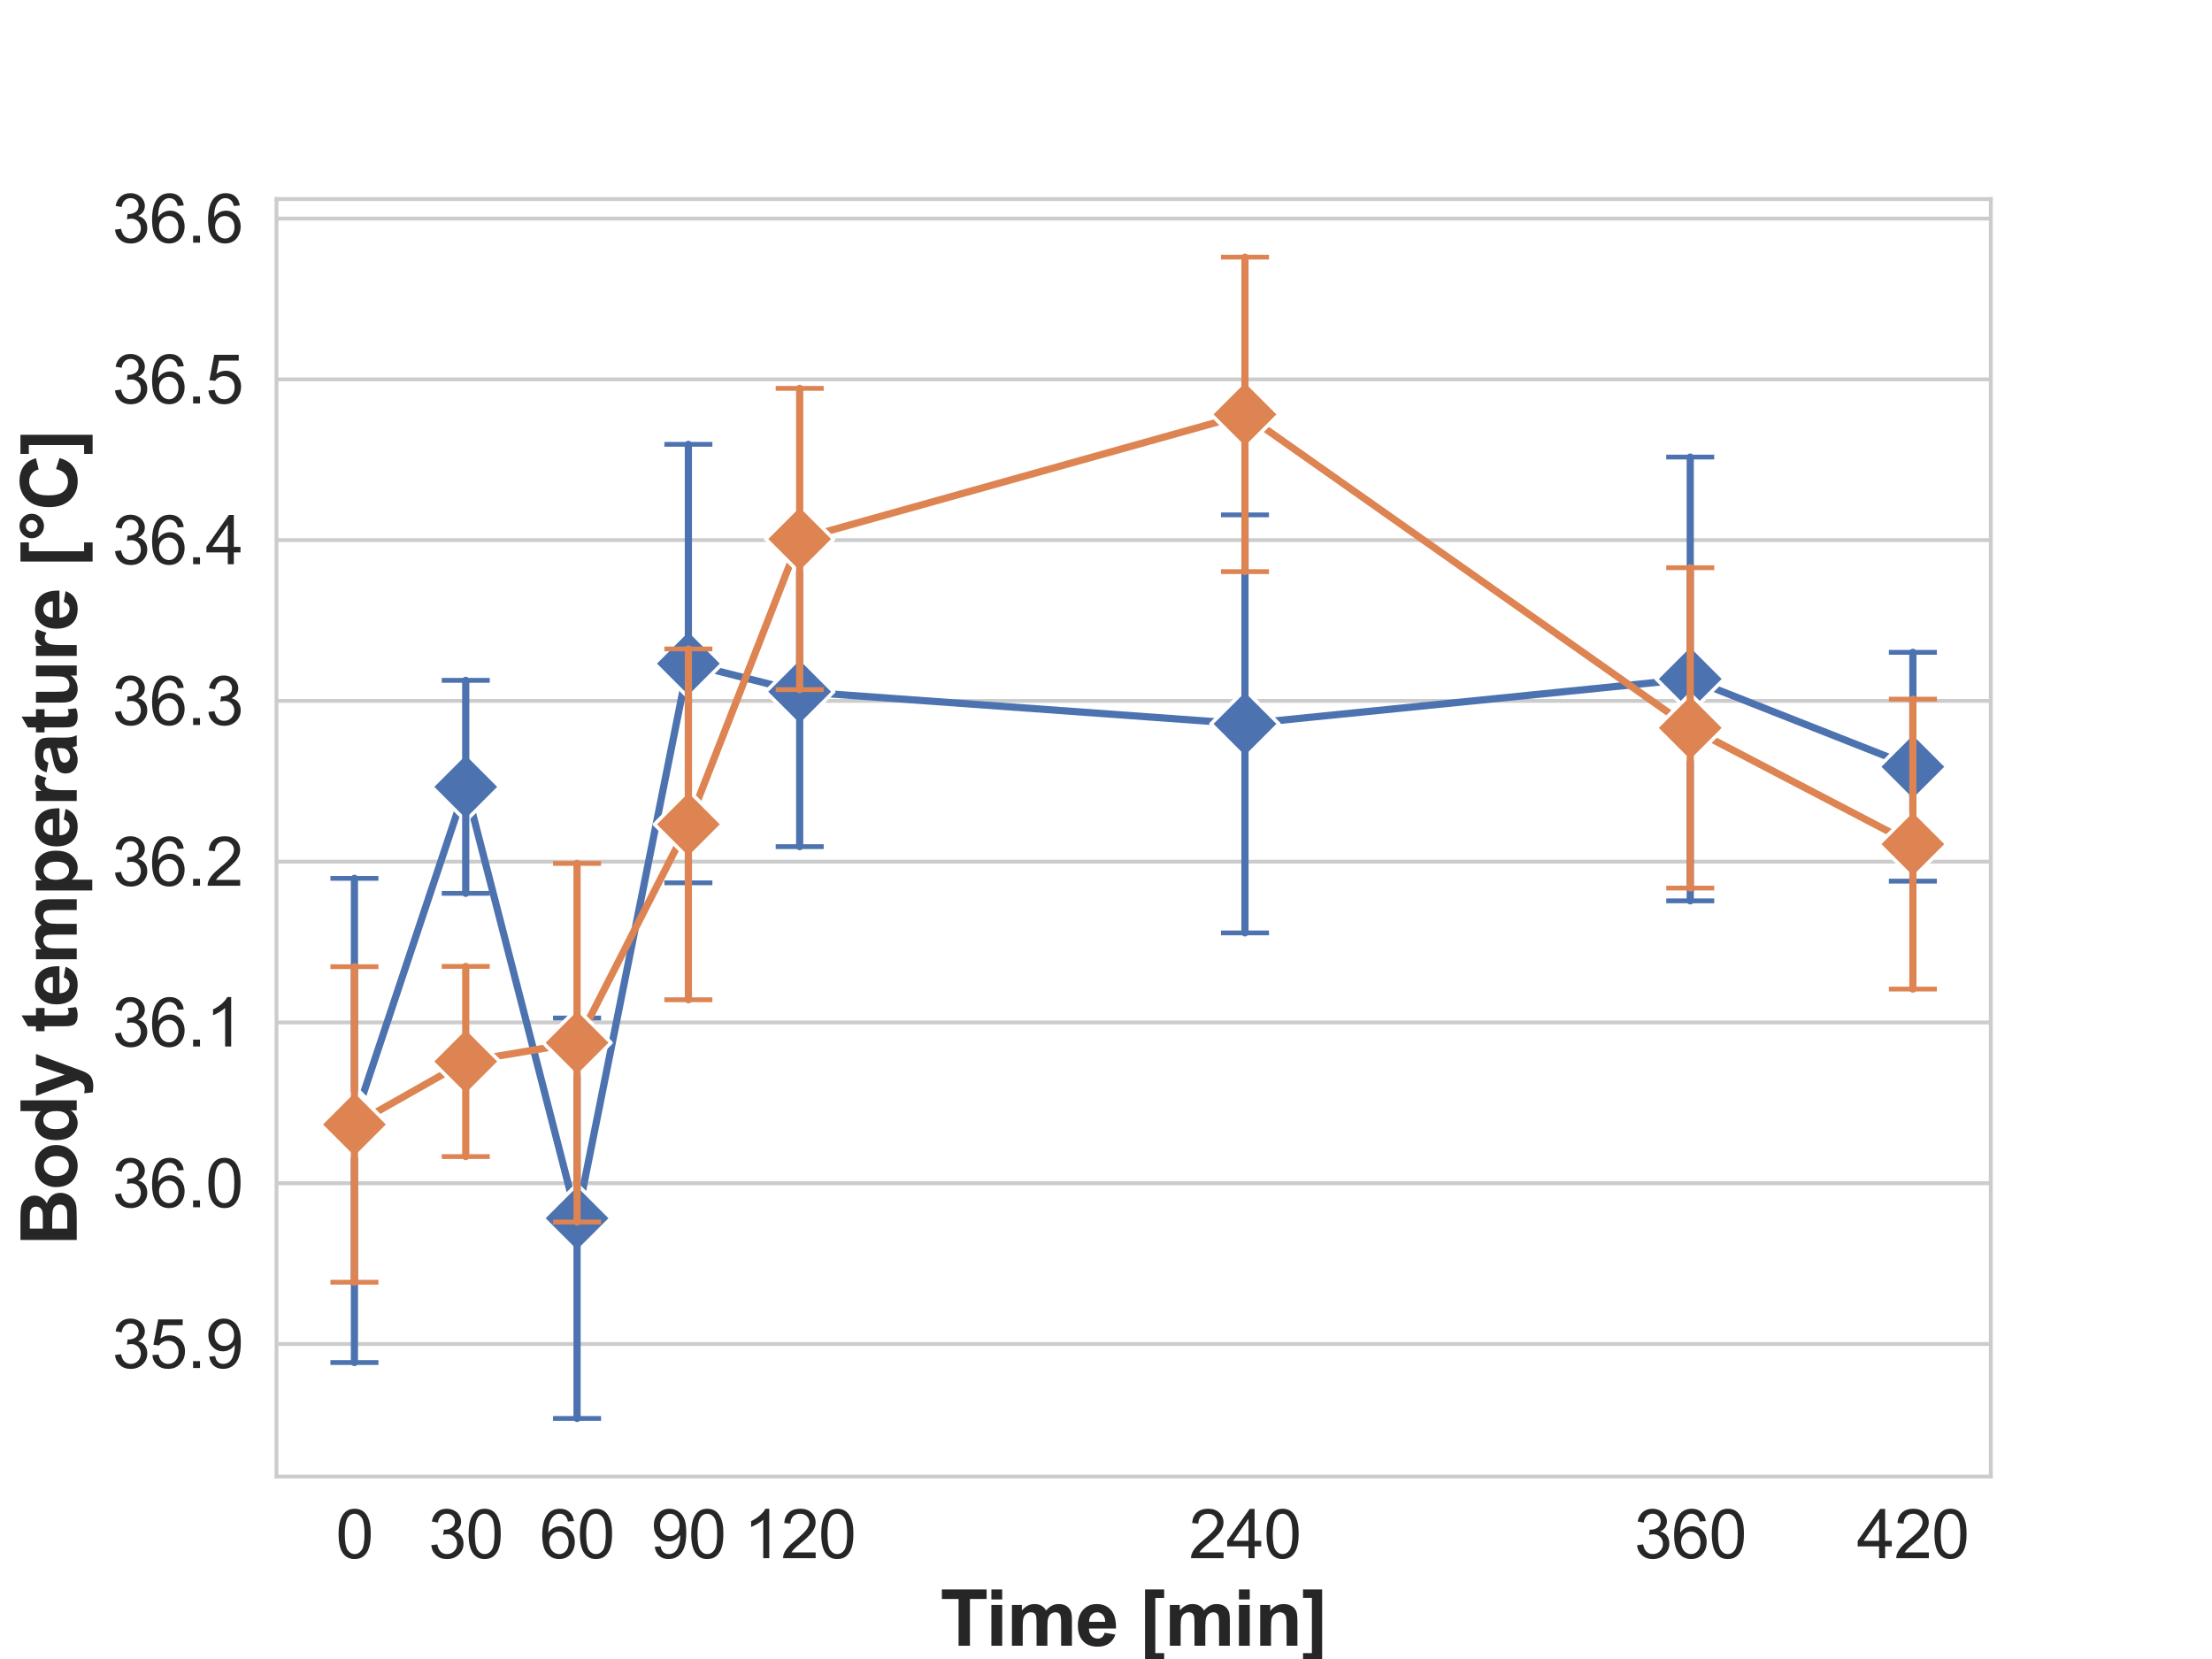 <?xml version="1.0" encoding="utf-8" standalone="no"?>
<!DOCTYPE svg PUBLIC "-//W3C//DTD SVG 1.1//EN"
  "http://www.w3.org/Graphics/SVG/1.1/DTD/svg11.dtd">
<svg xmlns:xlink="http://www.w3.org/1999/xlink" width="460.8pt" height="345.6pt" viewBox="0 0 460.8 345.6" xmlns="http://www.w3.org/2000/svg" version="1.1">
 <defs>
  <style type="text/css">*{stroke-linejoin: round; stroke-linecap: butt}</style>
 </defs>
 <g id="figure_1">
  <g id="patch_1">
   <path d="M 0 345.6 
L 460.8 345.6 
L 460.8 0 
L 0 0 
z
" style="fill: #ffffff"/>
  </g>
  <g id="axes_1">
   <g id="patch_2">
    <path d="M 57.6 307.584 
L 414.72 307.584 
L 414.72 41.472 
L 57.6 41.472 
z
" style="fill: #ffffff"/>
   </g>
   <g id="matplotlib.axis_1">
    <g id="xtick_1">
     <g id="text_1">
      <!-- 0 -->
      <g style="fill: #262626" transform="translate(69.94 324.605) scale(0.14 -0.14)">
       <defs>
        <path id="ArialMT-30" d="M 266 2259 
Q 266 3072 433 3567 
Q 600 4063 929 4331 
Q 1259 4600 1759 4600 
Q 2128 4600 2406 4451 
Q 2684 4303 2865 4023 
Q 3047 3744 3150 3342 
Q 3253 2941 3253 2259 
Q 3253 1453 3087 958 
Q 2922 463 2592 192 
Q 2263 -78 1759 -78 
Q 1097 -78 719 397 
Q 266 969 266 2259 
z
M 844 2259 
Q 844 1131 1108 757 
Q 1372 384 1759 384 
Q 2147 384 2411 759 
Q 2675 1134 2675 2259 
Q 2675 3391 2411 3762 
Q 2147 4134 1753 4134 
Q 1366 4134 1134 3806 
Q 844 3388 844 2259 
z
" transform="scale(0.016)"/>
       </defs>
       <use xlink:href="#ArialMT-30"/>
      </g>
     </g>
    </g>
    <g id="xtick_2">
     <g id="text_2">
      <!-- 30 -->
      <g style="fill: #262626" transform="translate(89.237 324.605) scale(0.14 -0.14)">
       <defs>
        <path id="ArialMT-33" d="M 269 1209 
L 831 1284 
Q 928 806 1161 595 
Q 1394 384 1728 384 
Q 2125 384 2398 659 
Q 2672 934 2672 1341 
Q 2672 1728 2419 1979 
Q 2166 2231 1775 2231 
Q 1616 2231 1378 2169 
L 1441 2663 
Q 1497 2656 1531 2656 
Q 1891 2656 2178 2843 
Q 2466 3031 2466 3422 
Q 2466 3731 2256 3934 
Q 2047 4138 1716 4138 
Q 1388 4138 1169 3931 
Q 950 3725 888 3313 
L 325 3413 
Q 428 3978 793 4289 
Q 1159 4600 1703 4600 
Q 2078 4600 2393 4439 
Q 2709 4278 2876 4000 
Q 3044 3722 3044 3409 
Q 3044 3113 2884 2869 
Q 2725 2625 2413 2481 
Q 2819 2388 3044 2092 
Q 3269 1797 3269 1353 
Q 3269 753 2831 336 
Q 2394 -81 1725 -81 
Q 1122 -81 723 278 
Q 325 638 269 1209 
z
" transform="scale(0.016)"/>
       </defs>
       <use xlink:href="#ArialMT-33"/>
       <use xlink:href="#ArialMT-30" x="55.615"/>
      </g>
     </g>
    </g>
    <g id="xtick_3">
     <g id="text_3">
      <!-- 60 -->
      <g style="fill: #262626" transform="translate(112.427 324.605) scale(0.14 -0.14)">
       <defs>
        <path id="ArialMT-36" d="M 3184 3459 
L 2625 3416 
Q 2550 3747 2413 3897 
Q 2184 4138 1850 4138 
Q 1581 4138 1378 3988 
Q 1113 3794 959 3422 
Q 806 3050 800 2363 
Q 1003 2672 1297 2822 
Q 1591 2972 1913 2972 
Q 2475 2972 2870 2558 
Q 3266 2144 3266 1488 
Q 3266 1056 3080 686 
Q 2894 316 2569 119 
Q 2244 -78 1831 -78 
Q 1128 -78 684 439 
Q 241 956 241 2144 
Q 241 3472 731 4075 
Q 1159 4600 1884 4600 
Q 2425 4600 2770 4297 
Q 3116 3994 3184 3459 
z
M 888 1484 
Q 888 1194 1011 928 
Q 1134 663 1356 523 
Q 1578 384 1822 384 
Q 2178 384 2434 671 
Q 2691 959 2691 1453 
Q 2691 1928 2437 2201 
Q 2184 2475 1800 2475 
Q 1419 2475 1153 2201 
Q 888 1928 888 1484 
z
" transform="scale(0.016)"/>
       </defs>
       <use xlink:href="#ArialMT-36"/>
       <use xlink:href="#ArialMT-30" x="55.615"/>
      </g>
     </g>
    </g>
    <g id="xtick_4">
     <g id="text_4">
      <!-- 90 -->
      <g style="fill: #262626" transform="translate(135.616 324.605) scale(0.14 -0.14)">
       <defs>
        <path id="ArialMT-39" d="M 350 1059 
L 891 1109 
Q 959 728 1153 556 
Q 1347 384 1650 384 
Q 1909 384 2104 503 
Q 2300 622 2425 820 
Q 2550 1019 2634 1356 
Q 2719 1694 2719 2044 
Q 2719 2081 2716 2156 
Q 2547 1888 2255 1720 
Q 1963 1553 1622 1553 
Q 1053 1553 659 1965 
Q 266 2378 266 3053 
Q 266 3750 677 4175 
Q 1088 4600 1706 4600 
Q 2153 4600 2523 4359 
Q 2894 4119 3086 3673 
Q 3278 3228 3278 2384 
Q 3278 1506 3087 986 
Q 2897 466 2520 194 
Q 2144 -78 1638 -78 
Q 1100 -78 759 220 
Q 419 519 350 1059 
z
M 2653 3081 
Q 2653 3566 2395 3850 
Q 2138 4134 1775 4134 
Q 1400 4134 1122 3828 
Q 844 3522 844 3034 
Q 844 2597 1108 2323 
Q 1372 2050 1759 2050 
Q 2150 2050 2401 2323 
Q 2653 2597 2653 3081 
z
" transform="scale(0.016)"/>
       </defs>
       <use xlink:href="#ArialMT-39"/>
       <use xlink:href="#ArialMT-30" x="55.615"/>
      </g>
     </g>
    </g>
    <g id="xtick_5">
     <g id="text_5">
      <!-- 120 -->
      <g style="fill: #262626" transform="translate(154.913 324.605) scale(0.14 -0.14)">
       <defs>
        <path id="ArialMT-31" d="M 2384 0 
L 1822 0 
L 1822 3584 
Q 1619 3391 1289 3197 
Q 959 3003 697 2906 
L 697 3450 
Q 1169 3672 1522 3987 
Q 1875 4303 2022 4600 
L 2384 4600 
L 2384 0 
z
" transform="scale(0.016)"/>
        <path id="ArialMT-32" d="M 3222 541 
L 3222 0 
L 194 0 
Q 188 203 259 391 
Q 375 700 629 1000 
Q 884 1300 1366 1694 
Q 2113 2306 2375 2664 
Q 2638 3022 2638 3341 
Q 2638 3675 2398 3904 
Q 2159 4134 1775 4134 
Q 1369 4134 1125 3890 
Q 881 3647 878 3216 
L 300 3275 
Q 359 3922 746 4261 
Q 1134 4600 1788 4600 
Q 2447 4600 2831 4234 
Q 3216 3869 3216 3328 
Q 3216 3053 3103 2787 
Q 2991 2522 2730 2228 
Q 2469 1934 1863 1422 
Q 1356 997 1212 845 
Q 1069 694 975 541 
L 3222 541 
z
" transform="scale(0.016)"/>
       </defs>
       <use xlink:href="#ArialMT-31"/>
       <use xlink:href="#ArialMT-32" x="55.615"/>
       <use xlink:href="#ArialMT-30" x="111.23"/>
      </g>
     </g>
    </g>
    <g id="xtick_6">
     <g id="text_6">
      <!-- 240 -->
      <g style="fill: #262626" transform="translate(247.672 324.605) scale(0.14 -0.14)">
       <defs>
        <path id="ArialMT-34" d="M 2069 0 
L 2069 1097 
L 81 1097 
L 81 1613 
L 2172 4581 
L 2631 4581 
L 2631 1613 
L 3250 1613 
L 3250 1097 
L 2631 1097 
L 2631 0 
L 2069 0 
z
M 2069 1613 
L 2069 3678 
L 634 1613 
L 2069 1613 
z
" transform="scale(0.016)"/>
       </defs>
       <use xlink:href="#ArialMT-32"/>
       <use xlink:href="#ArialMT-34" x="55.615"/>
       <use xlink:href="#ArialMT-30" x="111.23"/>
      </g>
     </g>
    </g>
    <g id="xtick_7">
     <g id="text_7">
      <!-- 360 -->
      <g style="fill: #262626" transform="translate(340.43 324.605) scale(0.14 -0.14)">
       <use xlink:href="#ArialMT-33"/>
       <use xlink:href="#ArialMT-36" x="55.615"/>
       <use xlink:href="#ArialMT-30" x="111.23"/>
      </g>
     </g>
    </g>
    <g id="xtick_8">
     <g id="text_8">
      <!-- 420 -->
      <g style="fill: #262626" transform="translate(386.809 324.605) scale(0.14 -0.14)">
       <use xlink:href="#ArialMT-34"/>
       <use xlink:href="#ArialMT-32" x="55.615"/>
       <use xlink:href="#ArialMT-30" x="111.23"/>
      </g>
     </g>
    </g>
    <g id="text_9">
     <!-- Time [min] -->
     <g style="fill: #262626" transform="translate(195.856 342.84) scale(0.16 -0.16)">
      <defs>
       <path id="Arial-BoldMT-54" d="M 1497 0 
L 1497 3806 
L 138 3806 
L 138 4581 
L 3778 4581 
L 3778 3806 
L 2422 3806 
L 2422 0 
L 1497 0 
z
" transform="scale(0.016)"/>
       <path id="Arial-BoldMT-69" d="M 459 3769 
L 459 4581 
L 1338 4581 
L 1338 3769 
L 459 3769 
z
M 459 0 
L 459 3319 
L 1338 3319 
L 1338 0 
L 459 0 
z
" transform="scale(0.016)"/>
       <path id="Arial-BoldMT-6d" d="M 394 3319 
L 1203 3319 
L 1203 2866 
Q 1638 3394 2238 3394 
Q 2556 3394 2790 3262 
Q 3025 3131 3175 2866 
Q 3394 3131 3647 3262 
Q 3900 3394 4188 3394 
Q 4553 3394 4806 3245 
Q 5059 3097 5184 2809 
Q 5275 2597 5275 2122 
L 5275 0 
L 4397 0 
L 4397 1897 
Q 4397 2391 4306 2534 
Q 4184 2722 3931 2722 
Q 3747 2722 3584 2609 
Q 3422 2497 3350 2280 
Q 3278 2063 3278 1594 
L 3278 0 
L 2400 0 
L 2400 1819 
Q 2400 2303 2353 2443 
Q 2306 2584 2207 2653 
Q 2109 2722 1941 2722 
Q 1738 2722 1575 2612 
Q 1413 2503 1342 2297 
Q 1272 2091 1272 1613 
L 1272 0 
L 394 0 
L 394 3319 
z
" transform="scale(0.016)"/>
       <path id="Arial-BoldMT-65" d="M 2381 1056 
L 3256 909 
Q 3088 428 2723 176 
Q 2359 -75 1813 -75 
Q 947 -75 531 491 
Q 203 944 203 1634 
Q 203 2459 634 2926 
Q 1066 3394 1725 3394 
Q 2466 3394 2894 2905 
Q 3322 2416 3303 1406 
L 1103 1406 
Q 1113 1016 1316 798 
Q 1519 581 1822 581 
Q 2028 581 2168 693 
Q 2309 806 2381 1056 
z
M 2431 1944 
Q 2422 2325 2234 2523 
Q 2047 2722 1778 2722 
Q 1491 2722 1303 2513 
Q 1116 2303 1119 1944 
L 2431 1944 
z
" transform="scale(0.016)"/>
       <path id="Arial-BoldMT-20" transform="scale(0.016)"/>
       <path id="Arial-BoldMT-5b" d="M 456 -1291 
L 456 4581 
L 2013 4581 
L 2013 3891 
L 1291 3891 
L 1291 -600 
L 2013 -600 
L 2013 -1291 
L 456 -1291 
z
" transform="scale(0.016)"/>
       <path id="Arial-BoldMT-6e" d="M 3478 0 
L 2600 0 
L 2600 1694 
Q 2600 2231 2544 2389 
Q 2488 2547 2361 2634 
Q 2234 2722 2056 2722 
Q 1828 2722 1647 2597 
Q 1466 2472 1398 2265 
Q 1331 2059 1331 1503 
L 1331 0 
L 453 0 
L 453 3319 
L 1269 3319 
L 1269 2831 
Q 1703 3394 2363 3394 
Q 2653 3394 2893 3289 
Q 3134 3184 3257 3021 
Q 3381 2859 3429 2653 
Q 3478 2447 3478 2063 
L 3478 0 
z
" transform="scale(0.016)"/>
       <path id="Arial-BoldMT-5d" d="M 1675 4581 
L 1675 -1291 
L 119 -1291 
L 119 -600 
L 841 -600 
L 841 3897 
L 119 3897 
L 119 4581 
L 1675 4581 
z
" transform="scale(0.016)"/>
      </defs>
      <use xlink:href="#Arial-BoldMT-54"/>
      <use xlink:href="#Arial-BoldMT-69" x="59.334"/>
      <use xlink:href="#Arial-BoldMT-6d" x="87.117"/>
      <use xlink:href="#Arial-BoldMT-65" x="176.033"/>
      <use xlink:href="#Arial-BoldMT-20" x="231.648"/>
      <use xlink:href="#Arial-BoldMT-5b" x="259.432"/>
      <use xlink:href="#Arial-BoldMT-6d" x="292.732"/>
      <use xlink:href="#Arial-BoldMT-69" x="381.648"/>
      <use xlink:href="#Arial-BoldMT-6e" x="409.432"/>
      <use xlink:href="#Arial-BoldMT-5d" x="470.516"/>
     </g>
    </g>
   </g>
   <g id="matplotlib.axis_2">
    <g id="ytick_1">
     <g id="line2d_1">
      <path d="M 57.6 279.975 
L 414.72 279.975 
" clip-path="url(#p73814f710f)" style="fill: none; stroke: #cccccc; stroke-width: 0.8; stroke-linecap: round"/>
     </g>
     <g id="text_10">
      <!-- 35.9 -->
      <g style="fill: #262626" transform="translate(23.355 284.985) scale(0.14 -0.14)">
       <defs>
        <path id="ArialMT-35" d="M 266 1200 
L 856 1250 
Q 922 819 1161 601 
Q 1400 384 1738 384 
Q 2144 384 2425 690 
Q 2706 997 2706 1503 
Q 2706 1984 2436 2262 
Q 2166 2541 1728 2541 
Q 1456 2541 1237 2417 
Q 1019 2294 894 2097 
L 366 2166 
L 809 4519 
L 3088 4519 
L 3088 3981 
L 1259 3981 
L 1013 2750 
Q 1425 3038 1878 3038 
Q 2478 3038 2890 2622 
Q 3303 2206 3303 1553 
Q 3303 931 2941 478 
Q 2500 -78 1738 -78 
Q 1113 -78 717 272 
Q 322 622 266 1200 
z
" transform="scale(0.016)"/>
        <path id="ArialMT-2e" d="M 581 0 
L 581 641 
L 1222 641 
L 1222 0 
L 581 0 
z
" transform="scale(0.016)"/>
       </defs>
       <use xlink:href="#ArialMT-33"/>
       <use xlink:href="#ArialMT-35" x="55.615"/>
       <use xlink:href="#ArialMT-2e" x="111.23"/>
       <use xlink:href="#ArialMT-39" x="139.014"/>
      </g>
     </g>
    </g>
    <g id="ytick_2">
     <g id="line2d_2">
      <path d="M 57.6 246.484 
L 414.72 246.484 
" clip-path="url(#p73814f710f)" style="fill: none; stroke: #cccccc; stroke-width: 0.8; stroke-linecap: round"/>
     </g>
     <g id="text_11">
      <!-- 36.0 -->
      <g style="fill: #262626" transform="translate(23.355 251.494) scale(0.14 -0.14)">
       <use xlink:href="#ArialMT-33"/>
       <use xlink:href="#ArialMT-36" x="55.615"/>
       <use xlink:href="#ArialMT-2e" x="111.23"/>
       <use xlink:href="#ArialMT-30" x="139.014"/>
      </g>
     </g>
    </g>
    <g id="ytick_3">
     <g id="line2d_3">
      <path d="M 57.6 212.993 
L 414.72 212.993 
" clip-path="url(#p73814f710f)" style="fill: none; stroke: #cccccc; stroke-width: 0.8; stroke-linecap: round"/>
     </g>
     <g id="text_12">
      <!-- 36.1 -->
      <g style="fill: #262626" transform="translate(23.355 218.003) scale(0.14 -0.14)">
       <use xlink:href="#ArialMT-33"/>
       <use xlink:href="#ArialMT-36" x="55.615"/>
       <use xlink:href="#ArialMT-2e" x="111.23"/>
       <use xlink:href="#ArialMT-31" x="139.014"/>
      </g>
     </g>
    </g>
    <g id="ytick_4">
     <g id="line2d_4">
      <path d="M 57.6 179.502 
L 414.72 179.502 
" clip-path="url(#p73814f710f)" style="fill: none; stroke: #cccccc; stroke-width: 0.8; stroke-linecap: round"/>
     </g>
     <g id="text_13">
      <!-- 36.2 -->
      <g style="fill: #262626" transform="translate(23.355 184.512) scale(0.14 -0.14)">
       <use xlink:href="#ArialMT-33"/>
       <use xlink:href="#ArialMT-36" x="55.615"/>
       <use xlink:href="#ArialMT-2e" x="111.23"/>
       <use xlink:href="#ArialMT-32" x="139.014"/>
      </g>
     </g>
    </g>
    <g id="ytick_5">
     <g id="line2d_5">
      <path d="M 57.6 146.011 
L 414.72 146.011 
" clip-path="url(#p73814f710f)" style="fill: none; stroke: #cccccc; stroke-width: 0.8; stroke-linecap: round"/>
     </g>
     <g id="text_14">
      <!-- 36.3 -->
      <g style="fill: #262626" transform="translate(23.355 151.021) scale(0.14 -0.14)">
       <use xlink:href="#ArialMT-33"/>
       <use xlink:href="#ArialMT-36" x="55.615"/>
       <use xlink:href="#ArialMT-2e" x="111.23"/>
       <use xlink:href="#ArialMT-33" x="139.014"/>
      </g>
     </g>
    </g>
    <g id="ytick_6">
     <g id="line2d_6">
      <path d="M 57.6 112.52 
L 414.72 112.52 
" clip-path="url(#p73814f710f)" style="fill: none; stroke: #cccccc; stroke-width: 0.8; stroke-linecap: round"/>
     </g>
     <g id="text_15">
      <!-- 36.4 -->
      <g style="fill: #262626" transform="translate(23.355 117.53) scale(0.14 -0.14)">
       <use xlink:href="#ArialMT-33"/>
       <use xlink:href="#ArialMT-36" x="55.615"/>
       <use xlink:href="#ArialMT-2e" x="111.23"/>
       <use xlink:href="#ArialMT-34" x="139.014"/>
      </g>
     </g>
    </g>
    <g id="ytick_7">
     <g id="line2d_7">
      <path d="M 57.6 79.029 
L 414.72 79.029 
" clip-path="url(#p73814f710f)" style="fill: none; stroke: #cccccc; stroke-width: 0.8; stroke-linecap: round"/>
     </g>
     <g id="text_16">
      <!-- 36.5 -->
      <g style="fill: #262626" transform="translate(23.355 84.039) scale(0.14 -0.14)">
       <use xlink:href="#ArialMT-33"/>
       <use xlink:href="#ArialMT-36" x="55.615"/>
       <use xlink:href="#ArialMT-2e" x="111.23"/>
       <use xlink:href="#ArialMT-35" x="139.014"/>
      </g>
     </g>
    </g>
    <g id="ytick_8">
     <g id="line2d_8">
      <path d="M 57.6 45.538 
L 414.72 45.538 
" clip-path="url(#p73814f710f)" style="fill: none; stroke: #cccccc; stroke-width: 0.8; stroke-linecap: round"/>
     </g>
     <g id="text_17">
      <!-- 36.6 -->
      <g style="fill: #262626" transform="translate(23.355 50.548) scale(0.14 -0.14)">
       <use xlink:href="#ArialMT-33"/>
       <use xlink:href="#ArialMT-36" x="55.615"/>
       <use xlink:href="#ArialMT-2e" x="111.23"/>
       <use xlink:href="#ArialMT-36" x="139.014"/>
      </g>
     </g>
    </g>
    <g id="text_18">
     <!-- Body temperature [°C] -->
     <g style="fill: #262626" transform="translate(15.987 259.512) rotate(-90) scale(0.16 -0.16)">
      <defs>
       <path id="Arial-BoldMT-42" d="M 469 4581 
L 2300 4581 
Q 2844 4581 3111 4536 
Q 3378 4491 3589 4347 
Q 3800 4203 3940 3964 
Q 4081 3725 4081 3428 
Q 4081 3106 3907 2837 
Q 3734 2569 3438 2434 
Q 3856 2313 4081 2019 
Q 4306 1725 4306 1328 
Q 4306 1016 4161 720 
Q 4016 425 3764 248 
Q 3513 72 3144 31 
Q 2913 6 2028 0 
L 469 0 
L 469 4581 
z
M 1394 3819 
L 1394 2759 
L 2000 2759 
Q 2541 2759 2672 2775 
Q 2909 2803 3045 2939 
Q 3181 3075 3181 3297 
Q 3181 3509 3064 3642 
Q 2947 3775 2716 3803 
Q 2578 3819 1925 3819 
L 1394 3819 
z
M 1394 1997 
L 1394 772 
L 2250 772 
Q 2750 772 2884 800 
Q 3091 838 3220 983 
Q 3350 1128 3350 1372 
Q 3350 1578 3250 1722 
Q 3150 1866 2961 1931 
Q 2772 1997 2141 1997 
L 1394 1997 
z
" transform="scale(0.016)"/>
       <path id="Arial-BoldMT-6f" d="M 256 1706 
Q 256 2144 472 2553 
Q 688 2963 1083 3178 
Q 1478 3394 1966 3394 
Q 2719 3394 3200 2905 
Q 3681 2416 3681 1669 
Q 3681 916 3195 420 
Q 2709 -75 1972 -75 
Q 1516 -75 1102 131 
Q 688 338 472 736 
Q 256 1134 256 1706 
z
M 1156 1659 
Q 1156 1166 1390 903 
Q 1625 641 1969 641 
Q 2313 641 2545 903 
Q 2778 1166 2778 1666 
Q 2778 2153 2545 2415 
Q 2313 2678 1969 2678 
Q 1625 2678 1390 2415 
Q 1156 2153 1156 1659 
z
" transform="scale(0.016)"/>
       <path id="Arial-BoldMT-64" d="M 3503 0 
L 2688 0 
L 2688 488 
Q 2484 203 2207 64 
Q 1931 -75 1650 -75 
Q 1078 -75 670 386 
Q 263 847 263 1672 
Q 263 2516 659 2955 
Q 1056 3394 1663 3394 
Q 2219 3394 2625 2931 
L 2625 4581 
L 3503 4581 
L 3503 0 
z
M 1159 1731 
Q 1159 1200 1306 963 
Q 1519 619 1900 619 
Q 2203 619 2415 876 
Q 2628 1134 2628 1647 
Q 2628 2219 2422 2470 
Q 2216 2722 1894 2722 
Q 1581 2722 1370 2473 
Q 1159 2225 1159 1731 
z
" transform="scale(0.016)"/>
       <path id="Arial-BoldMT-79" d="M 44 3319 
L 978 3319 
L 1772 963 
L 2547 3319 
L 3456 3319 
L 2284 125 
L 2075 -453 
Q 1959 -744 1854 -897 
Q 1750 -1050 1614 -1145 
Q 1478 -1241 1279 -1294 
Q 1081 -1347 831 -1347 
Q 578 -1347 334 -1294 
L 256 -606 
Q 463 -647 628 -647 
Q 934 -647 1081 -467 
Q 1228 -288 1306 -9 
L 44 3319 
z
" transform="scale(0.016)"/>
       <path id="Arial-BoldMT-74" d="M 1981 3319 
L 1981 2619 
L 1381 2619 
L 1381 1281 
Q 1381 875 1398 808 
Q 1416 741 1477 697 
Q 1538 653 1625 653 
Q 1747 653 1978 738 
L 2053 56 
Q 1747 -75 1359 -75 
Q 1122 -75 931 4 
Q 741 84 652 211 
Q 563 338 528 553 
Q 500 706 500 1172 
L 500 2619 
L 97 2619 
L 97 3319 
L 500 3319 
L 500 3978 
L 1381 4491 
L 1381 3319 
L 1981 3319 
z
" transform="scale(0.016)"/>
       <path id="Arial-BoldMT-70" d="M 434 3319 
L 1253 3319 
L 1253 2831 
Q 1413 3081 1684 3237 
Q 1956 3394 2288 3394 
Q 2866 3394 3269 2941 
Q 3672 2488 3672 1678 
Q 3672 847 3265 386 
Q 2859 -75 2281 -75 
Q 2006 -75 1782 34 
Q 1559 144 1313 409 
L 1313 -1263 
L 434 -1263 
L 434 3319 
z
M 1303 1716 
Q 1303 1156 1525 889 
Q 1747 622 2066 622 
Q 2372 622 2575 867 
Q 2778 1113 2778 1672 
Q 2778 2194 2568 2447 
Q 2359 2700 2050 2700 
Q 1728 2700 1515 2451 
Q 1303 2203 1303 1716 
z
" transform="scale(0.016)"/>
       <path id="Arial-BoldMT-72" d="M 1300 0 
L 422 0 
L 422 3319 
L 1238 3319 
L 1238 2847 
Q 1447 3181 1614 3287 
Q 1781 3394 1994 3394 
Q 2294 3394 2572 3228 
L 2300 2463 
Q 2078 2606 1888 2606 
Q 1703 2606 1575 2504 
Q 1447 2403 1373 2137 
Q 1300 1872 1300 1025 
L 1300 0 
z
" transform="scale(0.016)"/>
       <path id="Arial-BoldMT-61" d="M 1116 2306 
L 319 2450 
Q 453 2931 781 3162 
Q 1109 3394 1756 3394 
Q 2344 3394 2631 3255 
Q 2919 3116 3036 2902 
Q 3153 2688 3153 2116 
L 3144 1091 
Q 3144 653 3186 445 
Q 3228 238 3344 0 
L 2475 0 
Q 2441 88 2391 259 
Q 2369 338 2359 363 
Q 2134 144 1878 34 
Q 1622 -75 1331 -75 
Q 819 -75 523 203 
Q 228 481 228 906 
Q 228 1188 362 1408 
Q 497 1628 739 1745 
Q 981 1863 1438 1950 
Q 2053 2066 2291 2166 
L 2291 2253 
Q 2291 2506 2166 2614 
Q 2041 2722 1694 2722 
Q 1459 2722 1328 2630 
Q 1197 2538 1116 2306 
z
M 2291 1594 
Q 2122 1538 1756 1459 
Q 1391 1381 1278 1306 
Q 1106 1184 1106 997 
Q 1106 813 1243 678 
Q 1381 544 1594 544 
Q 1831 544 2047 700 
Q 2206 819 2256 991 
Q 2291 1103 2291 1419 
L 2291 1594 
z
" transform="scale(0.016)"/>
       <path id="Arial-BoldMT-75" d="M 2644 0 
L 2644 497 
Q 2463 231 2167 78 
Q 1872 -75 1544 -75 
Q 1209 -75 943 72 
Q 678 219 559 484 
Q 441 750 441 1219 
L 441 3319 
L 1319 3319 
L 1319 1794 
Q 1319 1094 1367 936 
Q 1416 778 1544 686 
Q 1672 594 1869 594 
Q 2094 594 2272 717 
Q 2450 841 2515 1023 
Q 2581 1206 2581 1919 
L 2581 3319 
L 3459 3319 
L 3459 0 
L 2644 0 
z
" transform="scale(0.016)"/>
       <path id="Arial-BoldMT-b0" d="M 269 3663 
Q 269 4078 561 4368 
Q 853 4659 1266 4659 
Q 1678 4659 1970 4367 
Q 2263 4075 2263 3663 
Q 2263 3250 1970 2958 
Q 1678 2666 1266 2666 
Q 853 2666 561 2958 
Q 269 3250 269 3663 
z
M 788 3663 
Q 788 3466 928 3325 
Q 1069 3184 1266 3184 
Q 1463 3184 1603 3325 
Q 1744 3466 1744 3663 
Q 1744 3859 1603 4000 
Q 1463 4141 1266 4141 
Q 1069 4141 928 4000 
Q 788 3859 788 3663 
z
" transform="scale(0.016)"/>
       <path id="Arial-BoldMT-43" d="M 3397 1684 
L 4294 1400 
Q 4088 650 3608 286 
Q 3128 -78 2391 -78 
Q 1478 -78 890 545 
Q 303 1169 303 2250 
Q 303 3394 893 4026 
Q 1484 4659 2447 4659 
Q 3288 4659 3813 4163 
Q 4125 3869 4281 3319 
L 3366 3100 
Q 3284 3456 3026 3662 
Q 2769 3869 2400 3869 
Q 1891 3869 1573 3503 
Q 1256 3138 1256 2319 
Q 1256 1450 1568 1081 
Q 1881 713 2381 713 
Q 2750 713 3015 947 
Q 3281 1181 3397 1684 
z
" transform="scale(0.016)"/>
      </defs>
      <use xlink:href="#Arial-BoldMT-42"/>
      <use xlink:href="#Arial-BoldMT-6f" x="72.217"/>
      <use xlink:href="#Arial-BoldMT-64" x="133.301"/>
      <use xlink:href="#Arial-BoldMT-79" x="194.385"/>
      <use xlink:href="#Arial-BoldMT-20" x="250"/>
      <use xlink:href="#Arial-BoldMT-74" x="277.783"/>
      <use xlink:href="#Arial-BoldMT-65" x="311.084"/>
      <use xlink:href="#Arial-BoldMT-6d" x="366.699"/>
      <use xlink:href="#Arial-BoldMT-70" x="455.615"/>
      <use xlink:href="#Arial-BoldMT-65" x="516.699"/>
      <use xlink:href="#Arial-BoldMT-72" x="572.314"/>
      <use xlink:href="#Arial-BoldMT-61" x="611.23"/>
      <use xlink:href="#Arial-BoldMT-74" x="666.846"/>
      <use xlink:href="#Arial-BoldMT-75" x="700.146"/>
      <use xlink:href="#Arial-BoldMT-72" x="761.23"/>
      <use xlink:href="#Arial-BoldMT-65" x="800.146"/>
      <use xlink:href="#Arial-BoldMT-20" x="855.762"/>
      <use xlink:href="#Arial-BoldMT-5b" x="883.545"/>
      <use xlink:href="#Arial-BoldMT-b0" x="916.846"/>
      <use xlink:href="#Arial-BoldMT-43" x="956.836"/>
      <use xlink:href="#Arial-BoldMT-5d" x="1029.053"/>
     </g>
    </g>
   </g>
   <g id="line2d_9">
    <path d="M 73.833 233.407 
L 97.022 163.913 
L 120.212 253.781 
L 143.402 138.237 
L 166.591 144.098 
L 259.35 150.796 
L 352.108 141.439 
L 398.487 159.727 
" clip-path="url(#p73814f710f)" style="fill: none; stroke: #4c72b0; stroke-width: 1.5; stroke-linecap: round"/>
    <defs>
     <path id="mbb9645e35a" d="M 0 7.071 
L 7.071 0 
L 0 -7.071 
L -7.071 0 
z
" style="stroke: #ffffff; stroke-width: 0.75; stroke-linejoin: miter"/>
    </defs>
    <g clip-path="url(#p73814f710f)">
     <use xlink:href="#mbb9645e35a" x="73.833" y="233.407" style="fill: #4c72b0; stroke: #ffffff; stroke-width: 0.75; stroke-linejoin: miter"/>
     <use xlink:href="#mbb9645e35a" x="97.022" y="163.913" style="fill: #4c72b0; stroke: #ffffff; stroke-width: 0.75; stroke-linejoin: miter"/>
     <use xlink:href="#mbb9645e35a" x="120.212" y="253.781" style="fill: #4c72b0; stroke: #ffffff; stroke-width: 0.75; stroke-linejoin: miter"/>
     <use xlink:href="#mbb9645e35a" x="143.402" y="138.237" style="fill: #4c72b0; stroke: #ffffff; stroke-width: 0.75; stroke-linejoin: miter"/>
     <use xlink:href="#mbb9645e35a" x="166.591" y="144.098" style="fill: #4c72b0; stroke: #ffffff; stroke-width: 0.75; stroke-linejoin: miter"/>
     <use xlink:href="#mbb9645e35a" x="259.35" y="150.796" style="fill: #4c72b0; stroke: #ffffff; stroke-width: 0.75; stroke-linejoin: miter"/>
     <use xlink:href="#mbb9645e35a" x="352.108" y="141.439" style="fill: #4c72b0; stroke: #ffffff; stroke-width: 0.75; stroke-linejoin: miter"/>
     <use xlink:href="#mbb9645e35a" x="398.487" y="159.727" style="fill: #4c72b0; stroke: #ffffff; stroke-width: 0.75; stroke-linejoin: miter"/>
    </g>
   </g>
   <g id="LineCollection_1">
    <path d="M 73.833 283.841 
L 73.833 182.973 
" clip-path="url(#p73814f710f)" style="fill: none; stroke: #4c72b0; stroke-width: 1.5; stroke-linecap: round"/>
    <path d="M 97.022 186.095 
L 97.022 141.731 
" clip-path="url(#p73814f710f)" style="fill: none; stroke: #4c72b0; stroke-width: 1.5; stroke-linecap: round"/>
    <path d="M 120.212 295.488 
L 120.212 212.073 
" clip-path="url(#p73814f710f)" style="fill: none; stroke: #4c72b0; stroke-width: 1.5; stroke-linecap: round"/>
    <path d="M 143.402 183.911 
L 143.402 92.563 
" clip-path="url(#p73814f710f)" style="fill: none; stroke: #4c72b0; stroke-width: 1.5; stroke-linecap: round"/>
    <path d="M 166.591 176.369 
L 166.591 111.826 
" clip-path="url(#p73814f710f)" style="fill: none; stroke: #4c72b0; stroke-width: 1.5; stroke-linecap: round"/>
    <path d="M 259.35 194.338 
L 259.35 107.254 
" clip-path="url(#p73814f710f)" style="fill: none; stroke: #4c72b0; stroke-width: 1.5; stroke-linecap: round"/>
    <path d="M 352.108 187.664 
L 352.108 95.215 
" clip-path="url(#p73814f710f)" style="fill: none; stroke: #4c72b0; stroke-width: 1.5; stroke-linecap: round"/>
    <path d="M 398.487 183.56 
L 398.487 135.894 
" clip-path="url(#p73814f710f)" style="fill: none; stroke: #4c72b0; stroke-width: 1.5; stroke-linecap: round"/>
   </g>
   <g id="line2d_10">
    <defs>
     <path id="mca0e15e17c" d="M 5 0 
L -5 -0 
" style="stroke: #4c72b0"/>
    </defs>
    <g clip-path="url(#p73814f710f)">
     <use xlink:href="#mca0e15e17c" x="73.833" y="283.841" style="fill: #4c72b0; stroke: #4c72b0"/>
     <use xlink:href="#mca0e15e17c" x="97.022" y="186.095" style="fill: #4c72b0; stroke: #4c72b0"/>
     <use xlink:href="#mca0e15e17c" x="120.212" y="295.488" style="fill: #4c72b0; stroke: #4c72b0"/>
     <use xlink:href="#mca0e15e17c" x="143.402" y="183.911" style="fill: #4c72b0; stroke: #4c72b0"/>
     <use xlink:href="#mca0e15e17c" x="166.591" y="176.369" style="fill: #4c72b0; stroke: #4c72b0"/>
     <use xlink:href="#mca0e15e17c" x="259.35" y="194.338" style="fill: #4c72b0; stroke: #4c72b0"/>
     <use xlink:href="#mca0e15e17c" x="352.108" y="187.664" style="fill: #4c72b0; stroke: #4c72b0"/>
     <use xlink:href="#mca0e15e17c" x="398.487" y="183.56" style="fill: #4c72b0; stroke: #4c72b0"/>
    </g>
   </g>
   <g id="line2d_11">
    <g clip-path="url(#p73814f710f)">
     <use xlink:href="#mca0e15e17c" x="73.833" y="182.973" style="fill: #4c72b0; stroke: #4c72b0"/>
     <use xlink:href="#mca0e15e17c" x="97.022" y="141.731" style="fill: #4c72b0; stroke: #4c72b0"/>
     <use xlink:href="#mca0e15e17c" x="120.212" y="212.073" style="fill: #4c72b0; stroke: #4c72b0"/>
     <use xlink:href="#mca0e15e17c" x="143.402" y="92.563" style="fill: #4c72b0; stroke: #4c72b0"/>
     <use xlink:href="#mca0e15e17c" x="166.591" y="111.826" style="fill: #4c72b0; stroke: #4c72b0"/>
     <use xlink:href="#mca0e15e17c" x="259.35" y="107.254" style="fill: #4c72b0; stroke: #4c72b0"/>
     <use xlink:href="#mca0e15e17c" x="352.108" y="95.215" style="fill: #4c72b0; stroke: #4c72b0"/>
     <use xlink:href="#mca0e15e17c" x="398.487" y="135.894" style="fill: #4c72b0; stroke: #4c72b0"/>
    </g>
   </g>
   <g id="line2d_12">
    <path d="M 73.833 234.244 
L 97.022 221.127 
L 120.212 217.22 
L 143.402 171.728 
L 166.591 112.281 
L 259.35 86.326 
L 352.108 151.633 
L 398.487 175.844 
" clip-path="url(#p73814f710f)" style="fill: none; stroke: #dd8452; stroke-width: 1.5; stroke-linecap: round"/>
    <defs>
     <path id="mb7d6102dfa" d="M 0 7.071 
L 7.071 0 
L 0 -7.071 
L -7.071 0 
z
" style="stroke: #ffffff; stroke-width: 0.75; stroke-linejoin: miter"/>
    </defs>
    <g clip-path="url(#p73814f710f)">
     <use xlink:href="#mb7d6102dfa" x="73.833" y="234.244" style="fill: #dd8452; stroke: #ffffff; stroke-width: 0.75; stroke-linejoin: miter"/>
     <use xlink:href="#mb7d6102dfa" x="97.022" y="221.127" style="fill: #dd8452; stroke: #ffffff; stroke-width: 0.75; stroke-linejoin: miter"/>
     <use xlink:href="#mb7d6102dfa" x="120.212" y="217.22" style="fill: #dd8452; stroke: #ffffff; stroke-width: 0.75; stroke-linejoin: miter"/>
     <use xlink:href="#mb7d6102dfa" x="143.402" y="171.728" style="fill: #dd8452; stroke: #ffffff; stroke-width: 0.75; stroke-linejoin: miter"/>
     <use xlink:href="#mb7d6102dfa" x="166.591" y="112.281" style="fill: #dd8452; stroke: #ffffff; stroke-width: 0.75; stroke-linejoin: miter"/>
     <use xlink:href="#mb7d6102dfa" x="259.35" y="86.326" style="fill: #dd8452; stroke: #ffffff; stroke-width: 0.75; stroke-linejoin: miter"/>
     <use xlink:href="#mb7d6102dfa" x="352.108" y="151.633" style="fill: #dd8452; stroke: #ffffff; stroke-width: 0.75; stroke-linejoin: miter"/>
     <use xlink:href="#mb7d6102dfa" x="398.487" y="175.844" style="fill: #dd8452; stroke: #ffffff; stroke-width: 0.75; stroke-linejoin: miter"/>
    </g>
   </g>
   <g id="LineCollection_2">
    <path d="M 73.833 267.108 
L 73.833 201.38 
" clip-path="url(#p73814f710f)" style="fill: none; stroke: #dd8452; stroke-width: 1.5; stroke-linecap: round"/>
    <path d="M 97.022 240.935 
L 97.022 201.319 
" clip-path="url(#p73814f710f)" style="fill: none; stroke: #dd8452; stroke-width: 1.5; stroke-linecap: round"/>
    <path d="M 120.212 254.572 
L 120.212 179.867 
" clip-path="url(#p73814f710f)" style="fill: none; stroke: #dd8452; stroke-width: 1.5; stroke-linecap: round"/>
    <path d="M 143.402 208.27 
L 143.402 135.186 
" clip-path="url(#p73814f710f)" style="fill: none; stroke: #dd8452; stroke-width: 1.5; stroke-linecap: round"/>
    <path d="M 166.591 143.659 
L 166.591 80.903 
" clip-path="url(#p73814f710f)" style="fill: none; stroke: #dd8452; stroke-width: 1.5; stroke-linecap: round"/>
    <path d="M 259.35 119.083 
L 259.35 53.568 
" clip-path="url(#p73814f710f)" style="fill: none; stroke: #dd8452; stroke-width: 1.5; stroke-linecap: round"/>
    <path d="M 352.108 185.002 
L 352.108 118.264 
" clip-path="url(#p73814f710f)" style="fill: none; stroke: #dd8452; stroke-width: 1.5; stroke-linecap: round"/>
    <path d="M 398.487 206.042 
L 398.487 145.645 
" clip-path="url(#p73814f710f)" style="fill: none; stroke: #dd8452; stroke-width: 1.5; stroke-linecap: round"/>
   </g>
   <g id="line2d_13">
    <defs>
     <path id="m607d24774f" d="M 5 0 
L -5 -0 
" style="stroke: #dd8452"/>
    </defs>
    <g clip-path="url(#p73814f710f)">
     <use xlink:href="#m607d24774f" x="73.833" y="267.108" style="fill: #dd8452; stroke: #dd8452"/>
     <use xlink:href="#m607d24774f" x="97.022" y="240.935" style="fill: #dd8452; stroke: #dd8452"/>
     <use xlink:href="#m607d24774f" x="120.212" y="254.572" style="fill: #dd8452; stroke: #dd8452"/>
     <use xlink:href="#m607d24774f" x="143.402" y="208.27" style="fill: #dd8452; stroke: #dd8452"/>
     <use xlink:href="#m607d24774f" x="166.591" y="143.659" style="fill: #dd8452; stroke: #dd8452"/>
     <use xlink:href="#m607d24774f" x="259.35" y="119.083" style="fill: #dd8452; stroke: #dd8452"/>
     <use xlink:href="#m607d24774f" x="352.108" y="185.002" style="fill: #dd8452; stroke: #dd8452"/>
     <use xlink:href="#m607d24774f" x="398.487" y="206.042" style="fill: #dd8452; stroke: #dd8452"/>
    </g>
   </g>
   <g id="line2d_14">
    <g clip-path="url(#p73814f710f)">
     <use xlink:href="#m607d24774f" x="73.833" y="201.38" style="fill: #dd8452; stroke: #dd8452"/>
     <use xlink:href="#m607d24774f" x="97.022" y="201.319" style="fill: #dd8452; stroke: #dd8452"/>
     <use xlink:href="#m607d24774f" x="120.212" y="179.867" style="fill: #dd8452; stroke: #dd8452"/>
     <use xlink:href="#m607d24774f" x="143.402" y="135.186" style="fill: #dd8452; stroke: #dd8452"/>
     <use xlink:href="#m607d24774f" x="166.591" y="80.903" style="fill: #dd8452; stroke: #dd8452"/>
     <use xlink:href="#m607d24774f" x="259.35" y="53.568" style="fill: #dd8452; stroke: #dd8452"/>
     <use xlink:href="#m607d24774f" x="352.108" y="118.264" style="fill: #dd8452; stroke: #dd8452"/>
     <use xlink:href="#m607d24774f" x="398.487" y="145.645" style="fill: #dd8452; stroke: #dd8452"/>
    </g>
   </g>
   <g id="line2d_15"/>
   <g id="line2d_16"/>
   <g id="patch_3">
    <path d="M 57.6 307.584 
L 57.6 41.472 
" style="fill: none; stroke: #cccccc; stroke-width: 0.8; stroke-linejoin: miter; stroke-linecap: square"/>
   </g>
   <g id="patch_4">
    <path d="M 414.72 307.584 
L 414.72 41.472 
" style="fill: none; stroke: #cccccc; stroke-width: 0.8; stroke-linejoin: miter; stroke-linecap: square"/>
   </g>
   <g id="patch_5">
    <path d="M 57.6 307.584 
L 414.72 307.584 
" style="fill: none; stroke: #cccccc; stroke-width: 0.8; stroke-linejoin: miter; stroke-linecap: square"/>
   </g>
   <g id="patch_6">
    <path d="M 57.6 41.472 
L 414.72 41.472 
" style="fill: none; stroke: #cccccc; stroke-width: 0.8; stroke-linejoin: miter; stroke-linecap: square"/>
   </g>
  </g>
 </g>
 <defs>
  <clipPath id="p73814f710f">
   <rect x="57.6" y="41.472" width="357.12" height="266.112"/>
  </clipPath>
 </defs>
</svg>
